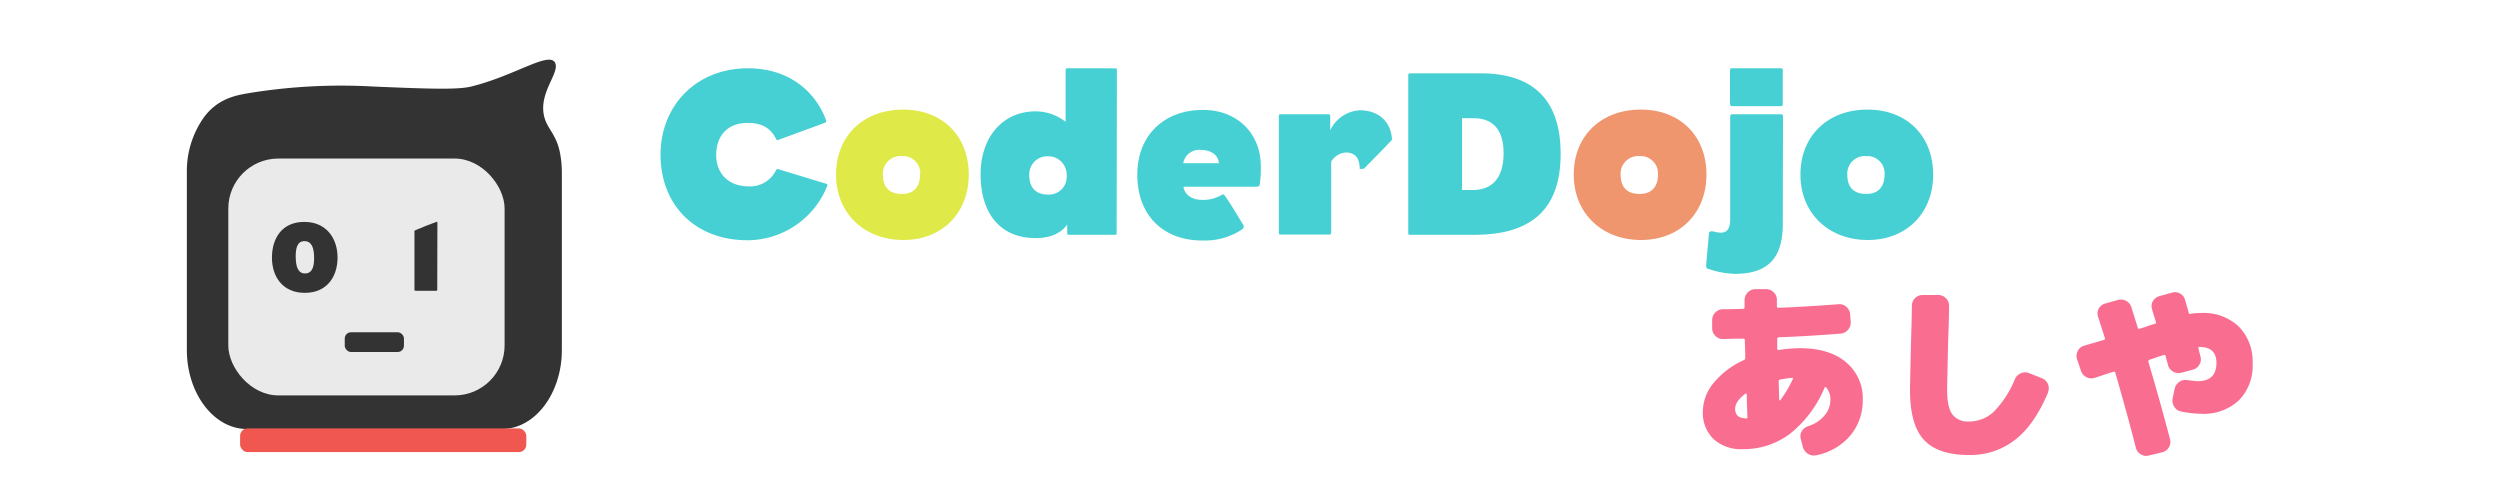 <svg id="layer" xmlns="http://www.w3.org/2000/svg" viewBox="0 0 500 100"><defs><style>.cls-1{fill:#f96e90;}.cls-2{fill:#46d0d3;}.cls-3{fill:#dfea49;}.cls-4{fill:#ef966f;}.cls-5{fill:#333;}.cls-6{fill:#eaeaea;}.cls-7{fill:#ef5750;}</style></defs><title>coderdojo-ashiya_logo_yoko_yes</title><g id="group1"><path id="moji_1" data-name="moji 1" class="cls-1" d="M360,69.64q5.94,0,9.25,2.85A9.31,9.31,0,0,1,372.55,80,10.85,10.85,0,0,1,370,87.18a11.85,11.85,0,0,1-6.81,3.88,2.12,2.12,0,0,1-1.66-.34,2.41,2.41,0,0,1-1-1.45l-.38-1.52a1.88,1.88,0,0,1,.21-1.52,2.33,2.33,0,0,1,1.28-1,7,7,0,0,0,3.23-2.09A4.83,4.83,0,0,0,366.08,80a3.69,3.69,0,0,0-.84-2.51c-.12-.13-.24-.11-.34.07a22.91,22.91,0,0,1-7,9.27,15.38,15.38,0,0,1-9.34,3,8.15,8.15,0,0,1-5.83-2,7.27,7.27,0,0,1-2.16-5.56,9,9,0,0,1,2.18-5.71,16.55,16.55,0,0,1,6-4.53.47.47,0,0,0,.3-.5c0-1.52-.08-2.67-.08-3.46a.29.29,0,0,0-.26-.34.11.11,0,0,0-.08,0c-1.82,0-3.18.07-4.07.07a2,2,0,0,1-1.5-.64,2.08,2.08,0,0,1-.63-1.53V64a2.2,2.2,0,0,1,2.17-2.16c.89,0,2.22,0,4-.08a.27.27,0,0,0,.31-.22V60a2.21,2.21,0,0,1,2.17-2.17h2.13a2.08,2.08,0,0,1,1.52.63,2,2,0,0,1,.65,1.5v1.26c0,.22.1.34.3.34q5.25-.2,12.1-.72a2,2,0,0,1,1.52.55,2.13,2.13,0,0,1,.73,1.46l.11,1.56a2.08,2.08,0,0,1-.57,1.58,2.14,2.14,0,0,1-1.48.74c-4.67.36-8.76.6-12.3.73a.3.3,0,0,0-.34.26v2c0,.24.12.32.34.27A27.94,27.94,0,0,1,360,69.64ZM349.18,83.71a.26.26,0,0,0,.31-.22v-.08c-.05-1-.1-2.5-.15-4.53,0-.2-.1-.24-.31-.11-1.31,1-2,2-2,3,0,1.22.69,1.86,2.11,1.9Zm9.4-7.87c.06-.18,0-.27-.15-.27-.8.07-1.6.19-2.4.34a.35.35,0,0,0-.3.35c.06,1.62.09,2.85.11,3.69a.13.13,0,0,0,.06.11.11.11,0,0,0,.13,0,22,22,0,0,0,2.52-4.22Z"/><path id="moji_2" data-name="moji 2" class="cls-1" d="M408.4,75.65a2.14,2.14,0,0,1,1.21,2.77l0,.08q-2.77,6.57-6.66,9.51A14.48,14.48,0,0,1,393.81,91q-6.19,0-9-3T382,78c0-.77.07-3.83.19-9.21.11-3.38.17-5.91.19-7.61A2.14,2.14,0,0,1,384.5,59h3.14a2.1,2.1,0,0,1,1.53.63,2,2,0,0,1,.64,1.5q0,2.51-.19,7.38c-.12,5.38-.19,8.56-.19,9.51,0,2.32.35,3.93,1.05,4.87a3.87,3.87,0,0,0,3.33,1.41,7.26,7.26,0,0,0,4.89-1.9A20.06,20.06,0,0,0,403,75.78a2.25,2.25,0,0,1,1.19-1.14,2.08,2.08,0,0,1,1.66,0Z"/><path id="moji_3" data-name="moji 3" class="cls-1" d="M440.25,62.6a10.17,10.17,0,0,1,7.51,2.72,9.85,9.85,0,0,1,2.76,7.36,9.79,9.79,0,0,1-2.76,7.4,10.29,10.29,0,0,1-7.51,2.68,22.38,22.38,0,0,1-4-.45,2,2,0,0,1-1.41-1,2.23,2.23,0,0,1-.3-1.69l.38-1.82a2.33,2.33,0,0,1,.89-1.39,2.14,2.14,0,0,1,1.58-.4c1.22.15,1.91.23,2.1.23q3.79,0,3.8-3.62c0-2.16-1.12-3.23-3.38-3.23-.2,0-.28.1-.23.3s.12.45.21.82l.21.82a2,2,0,0,1-.23,1.61,2.08,2.08,0,0,1-1.33,1l-2.29.61A2.21,2.21,0,0,1,433.59,73c0-.2-.12-.49-.23-.87s-.17-.68-.23-.88a.3.3,0,0,0-.45-.23c-.26.11-.73.22-1.35.44l-1.47.51a.36.36,0,0,0-.19.38q2.25,7.55,4.34,15.49a2.05,2.05,0,0,1-.23,1.62,2.09,2.09,0,0,1-1.33,1l-2.67.64a2,2,0,0,1-1.61-.23,2.07,2.07,0,0,1-1-1.33q-1.52-6-4.11-15c-.05-.18-.17-.23-.38-.19l-2,.65-1.73.57a2.18,2.18,0,0,1-2.74-1.37l-.8-2.36a2.14,2.14,0,0,1,.13-1.63,2,2,0,0,1,1.28-1.07L420.73,68a.28.28,0,0,0,.25-.3s0-.05,0-.08c-.61-1.9-1.07-3.36-1.37-4.3a2,2,0,0,1,.15-1.62,2.13,2.13,0,0,1,1.29-1l2.48-.69a2.16,2.16,0,0,1,1.67.15,2.12,2.12,0,0,1,1.07,1.26l1.29,4.15c0,.18.18.23.46.15s.86-.27,1.52-.5,1.13-.38,1.41-.45.28-.19.22-.42c-.35-1.11-.6-1.9-.76-2.51a2,2,0,0,1,.17-1.62,2.23,2.23,0,0,1,1.32-1l2.47-.68a2,2,0,0,1,1.64.17A2,2,0,0,1,437,59.93l.34,1.2c.19.6.31,1.06.39,1.39s.2.28.45.23A13.77,13.77,0,0,1,440.25,62.6Z"/><g id="coderdojo"><path class="cls-2" d="M165.4,37.3a17.24,17.24,0,0,1-15.93,10.75c-10.27,0-17.36-6.89-17.36-17.12,0-9.61,6.94-17.27,17.5-17.27,8.28,0,13.41,4.71,15.51,10.13.24.58,0,.72-.24.81L155.61,28c-.29.1-.34-.09-.43-.29-1-1.9-2.57-3.13-5.62-3.13-4.09,0-6.32,2.61-6.32,6.42s2.57,6.27,6.47,6.27a5.73,5.73,0,0,0,5.42-3.09c.14-.33.19-.42.57-.33L165,36.68C165.5,36.75,165.55,37,165.4,37.3Z"/><path class="cls-3" d="M193.75,34.92c0,7.66-5.28,13.08-13.08,13.08s-13.46-5.32-13.46-13.08,5.47-13,13.41-13S193.75,27.24,193.75,34.92Zm-9.7,0a3.46,3.46,0,0,0-3.2-3.7h-.46a3.52,3.52,0,0,0-3.8,3.22,2.68,2.68,0,0,0,0,.49c0,2.76,1.52,3.86,3.81,3.86S184,37.45,184,34.92Z"/><path class="cls-2" d="M223.33,46.34c0,.57,0,.62-.33.62h-9.13c-.33,0-.43,0-.43-.62V44.91c-1.62,2.24-4.23,2.71-6.32,2.71-7,0-11-4.85-11-12.74,0-7.61,4.56-12.61,11-12.61a9.74,9.74,0,0,1,6,2.1V14.28c0-.52.05-.62.38-.62H223c.34,0,.38,0,.38.67Zm-10-11.27a3.67,3.67,0,0,0-3.52-3.81h-.19a3.59,3.59,0,0,0-3.76,3.43,2.41,2.41,0,0,0,0,.38c0,2.61,1.47,3.85,3.76,3.85a3.55,3.55,0,0,0,3.72-3.35C213.36,35.4,213.36,35.23,213.35,35.07Z"/><path class="cls-2" d="M252.16,33.26a21.81,21.81,0,0,1-.19,3.52c-.05.47-.24.57-1,.57H236.7c.14,1.33,1.43,2.62,3.66,2.62a7.21,7.21,0,0,0,4-1c.19-.19.38-.1.62.19,1,1.38,2.23,3.47,3.61,5.71.29.47.19.76-.29,1.09a13.5,13.5,0,0,1-7.84,2.14c-7.8,0-13-5-13-13.17,0-7.76,5.24-12.94,13.13-12.94C247.12,21.94,252.16,26.41,252.16,33.26Zm-8.37-.62c-.15-1.52-1.43-2.66-3.67-2.66a3.23,3.23,0,0,0-3.47,2.66Z"/><path class="cls-2" d="M278.41,27.93c-1,1.14-4.85,5-5.47,5.66-.14.15-.05.19-1,.19,0-2.19-.95-3.28-2.76-3.28a3.74,3.74,0,0,0-2.94,1.81V46.39c0,.42-.1.52-.38.52h-9.71c-.33,0-.38,0-.38-.67V23.43c0-.52,0-.57.33-.57h9.52c.33,0,.43.05.43.57v2.62a7,7,0,0,1,5.94-4C275.7,22.08,278.18,24.27,278.41,27.93Z"/><path class="cls-2" d="M312.13,30.79c0,10.89-5.66,16.17-17.26,16.17H282.12c-.43,0-.47,0-.47-.43V15.14c0-.38,0-.48.47-.48h13.94C307,14.66,312.13,20.32,312.13,30.79Zm-11.41-.15c0-5.18-2.57-7-6-7h-2.32V38h2.19C297.86,38,300.72,36.21,300.72,30.64Z"/><path class="cls-4" d="M341.29,34.92C341.29,42.58,336,48,328.21,48s-13.46-5.32-13.46-13.08,5.47-13,13.41-13S341.29,27.24,341.29,34.92Zm-9.7,0a3.47,3.47,0,0,0-3.2-3.7h-.47a3.52,3.52,0,0,0-3.79,3.22,2.68,2.68,0,0,0,0,.49c0,2.76,1.52,3.86,3.8,3.86s3.67-1.33,3.67-3.86Z"/><path class="cls-2" d="M356.56,44.77c0,6.42-2.57,10-9.56,10a17.29,17.29,0,0,1-5.33-1c-.29,0-.48-.28-.43-.71,0-.67.52-5.61.52-6.18s.34-.72,1-.57c2.28.62,3.28,0,3.28-2.57V23.43c0-.23,0-.57.33-.57h9.8c.33,0,.43.05.43.57Zm0-24.07c0,.43-.1.53-.38.53h-9.8c-.33,0-.38-.34-.38-.62V14.28c0-.28,0-.62.33-.62h9.8c.33,0,.43,0,.43.62Z"/><path class="cls-2" d="M386.63,34.92c0,7.66-5.28,13.08-13.08,13.08s-13.46-5.32-13.46-13.08,5.47-13,13.41-13S386.63,27.24,386.63,34.92Zm-9.71,0a3.46,3.46,0,0,0-3.2-3.7h-.46a3.52,3.52,0,0,0-3.8,3.22,4,4,0,0,0,0,.49c0,2.76,1.52,3.86,3.8,3.86s3.65-1.33,3.65-3.86Z"/></g></g><path class="cls-5" d="M100.37,85.8h-51c-6.6,0-12-7.11-12-15.79V34.47a18.55,18.55,0,0,1,3.52-11.15c2.65-3.48,6-4.19,8.48-4.63a114.24,114.24,0,0,1,25.35-1.38c11.17.47,16.81.66,19.5,0,8.78-2.16,15.6-7.11,16.8-4.75,1,2-3.36,6-2.18,10.75.64,2.59,2.48,3.48,3.21,7.54a21,21,0,0,1,.32,3.62V70C112.37,78.69,107,85.8,100.37,85.8Z"/><rect class="cls-6" x="45.66" y="31.71" width="55.26" height="47.37" rx="10"/><rect class="cls-7" x="48.02" y="85.68" width="57.24" height="4.74" rx="1.5"/><path class="cls-5" d="M67.51,51.51c0,3.79-2.09,7.06-6.55,7.06s-6.59-3.27-6.57-7.1,2-7.09,6.47-7.09S67.51,47.74,67.51,51.51Zm-4.69.06c0-2.06-.52-3.34-1.94-3.34s-1.74,1.36-1.74,3.06c0,2.09.5,3.4,1.86,3.4C62.62,54.69,62.82,53,62.82,51.57Z"/><path class="cls-5" d="M87.45,57.88c0,.28,0,.28-.36.28H83.24c-.31,0-.35-.06-.35-.28V46.3c0-.16.06-.22.23-.28,1.37-.59,2.79-1.14,4-1.58.36-.14.36-.16.36.28Z"/><rect class="cls-5" x="68.95" y="66.45" width="11.84" height="3.95" rx="1.25"/></svg>